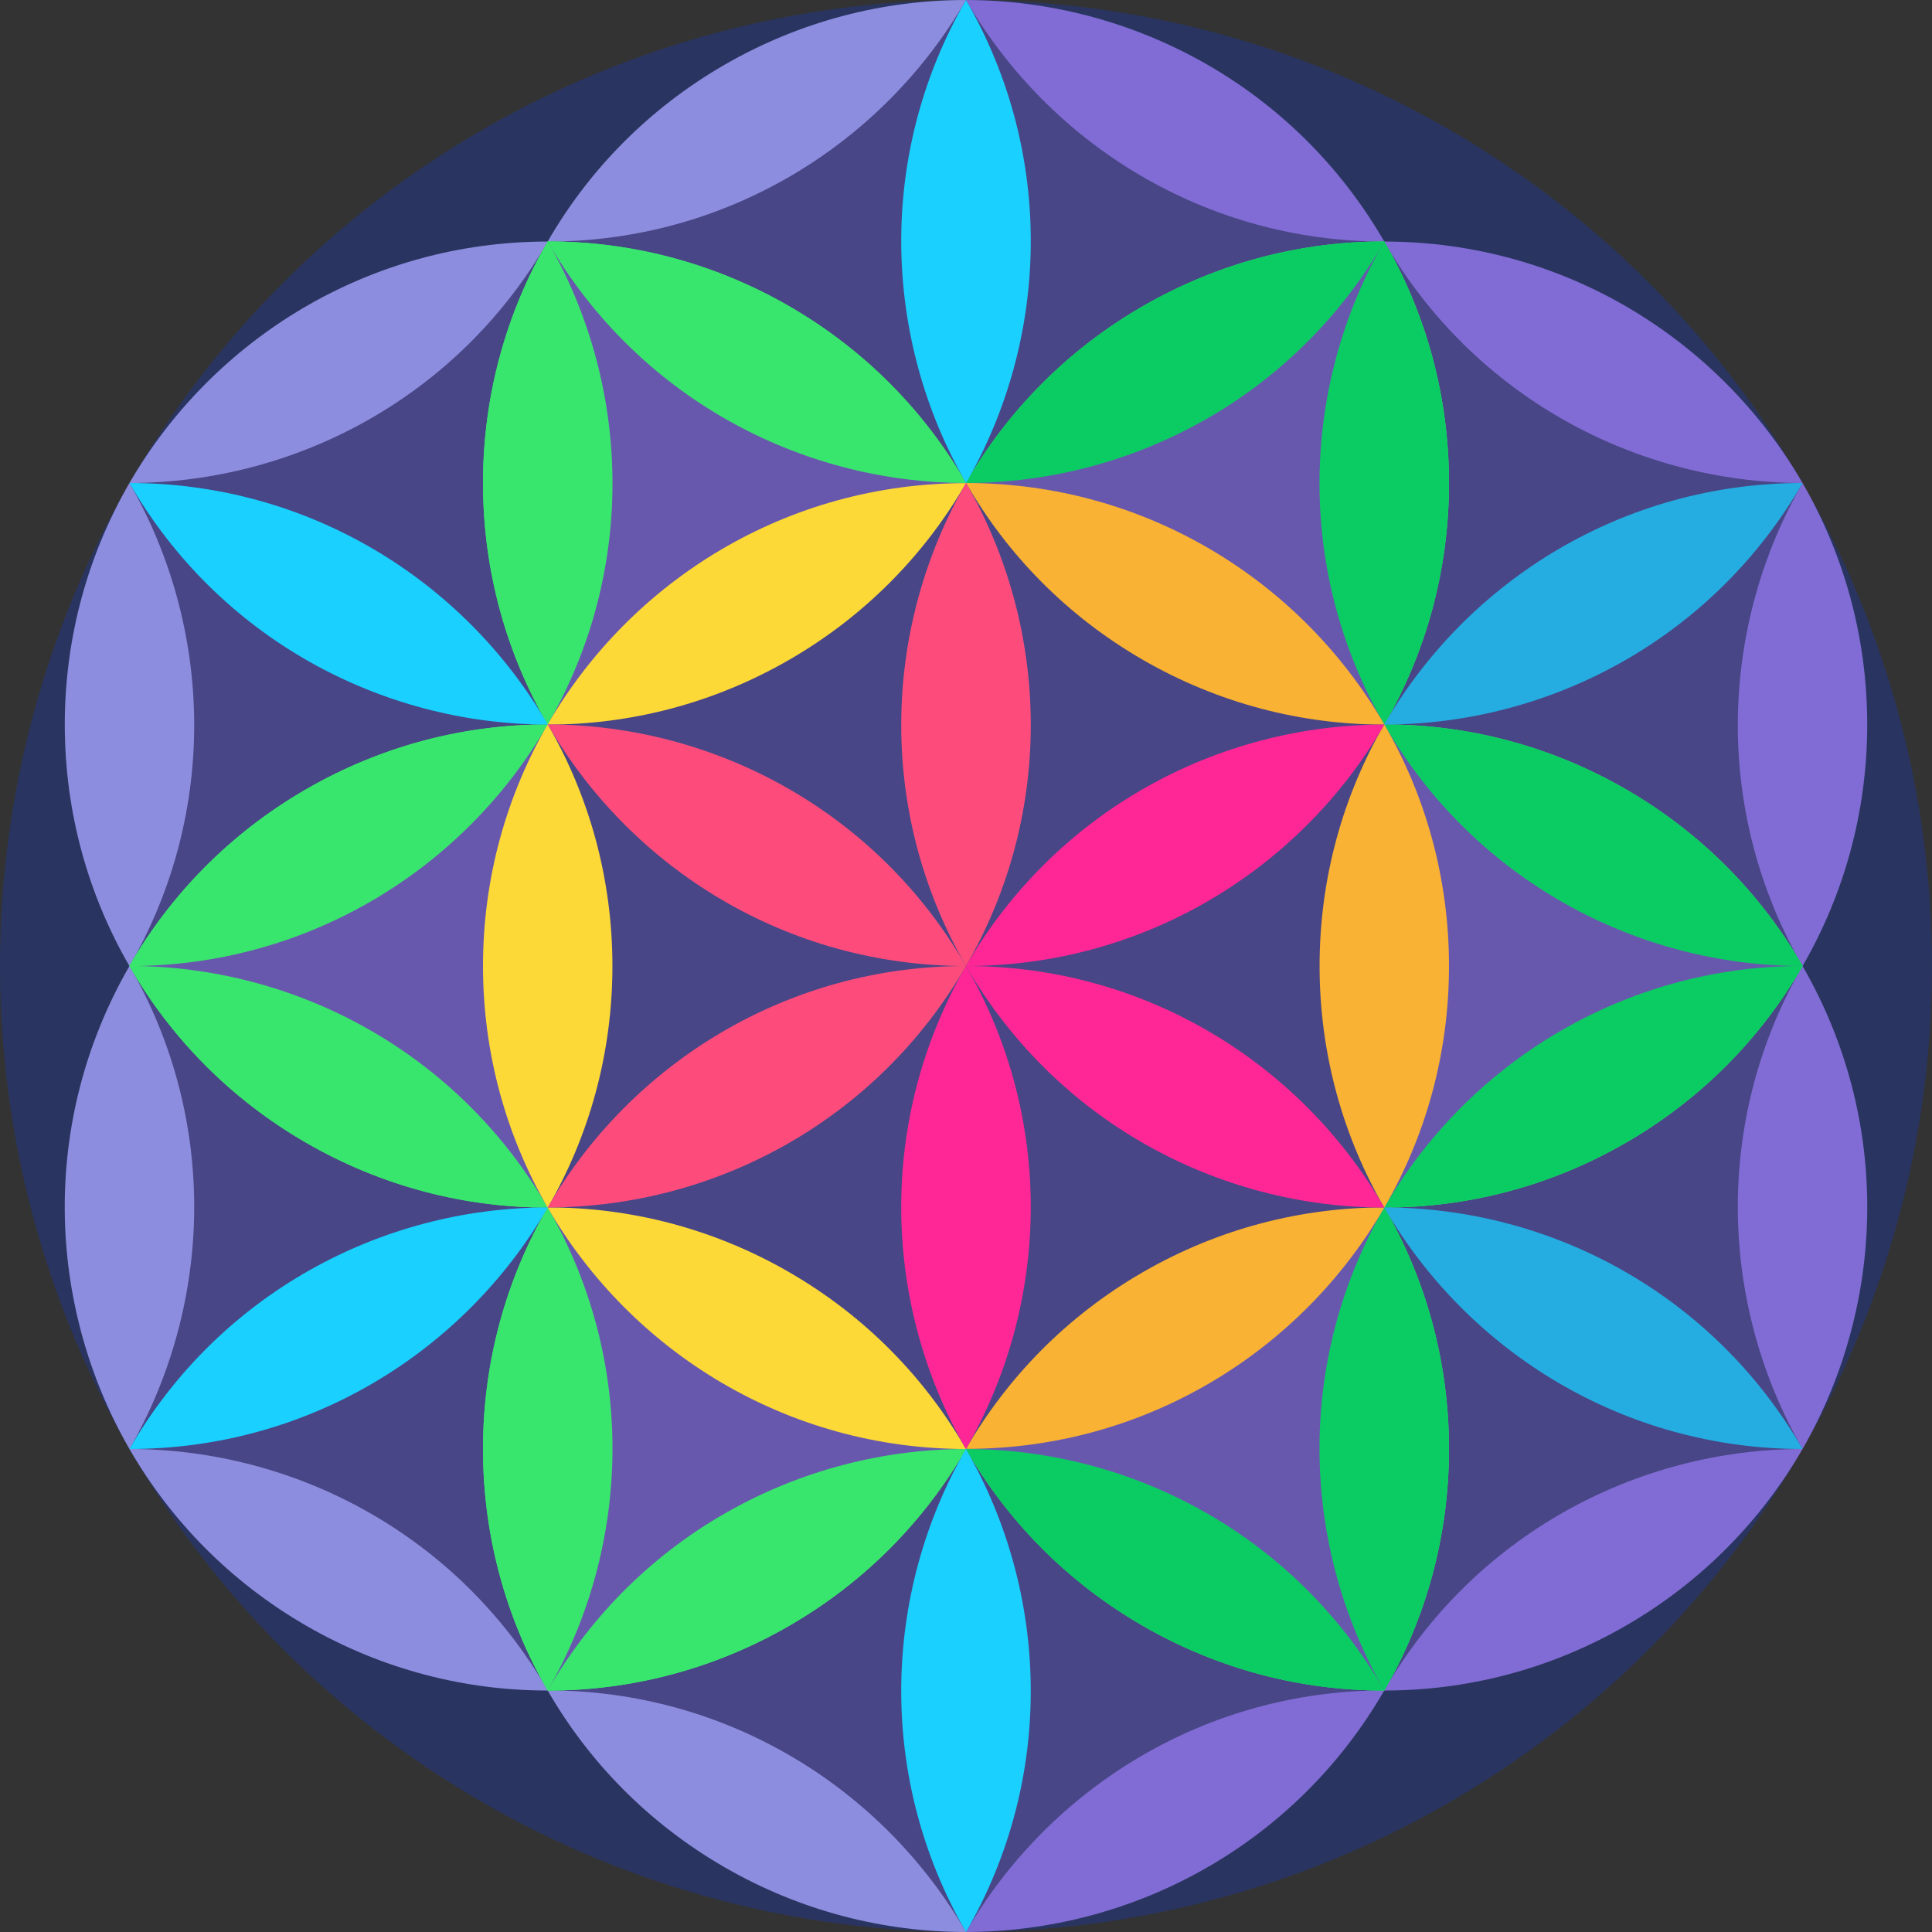 <svg id="Capa_1" enable-background="new 0 0 497 497" height="512" viewBox="0 0 497 497" width="512" xmlns="http://www.w3.org/2000/svg"><rect x="0" y="0" width="497" height="497" fill="#333333" stroke="none"/><g><circle cx="248.5" cy="248.5" fill="#293560" r="248.5"/><path d="m248.5.005-215.203 124.248.001 248.495 215.202 124.247 215.203-124.247.001-248.495z" fill="#484686"/><path d="m248.5.005c21.489 37.119 61.629 62.142 107.604 62.142-22.988-39.815-64.714-62.092-107.604-62.142z" fill="#806cd4"/><path d="m248.5.005c-21.107-.015-42.531 5.351-62.125 16.664-19.606 11.32-34.957 27.177-45.498 45.478 45.994 0 86.135-25.023 107.623-62.142z" fill="#8d8ddf"/><path d="m140.936 62.159 107.564 62.091c21.43 37.171 22.991 84.428 0 124.25-45.983 0-86.129-24.981-107.615-62.111z" fill="#9cf183"/><path d="m140.878 62.125.059.034c22.958 39.825 21.376 87.073-.051 124.23-10.578-18.279-16.635-39.501-16.635-62.139 0-22.632 6.054-43.849 16.627-62.125z" fill="#39e66d"/><path d="m203.021 78.771c-19.606-11.32-41.015-16.685-62.135-16.663 21.474 37.155 61.625 62.142 107.614 62.142-10.522-18.301-25.873-34.159-45.479-45.479z" fill="#39e66d"/><path d="m356.064 62.159-107.564 62.091c-21.43 37.171-22.991 84.428 0 124.25 45.983 0 86.129-24.981 107.615-62.111z" fill="#9cf183"/><path d="m356.123 62.125-.059.034c-22.958 39.825-21.376 87.073.051 124.23 10.578-18.279 16.635-39.501 16.635-62.139 0-22.632-6.054-43.849-16.627-62.125z" fill="#39e66d"/><path d="m356.123 62.125c-21.13-.039-42.539 5.326-62.145 16.646-19.606 11.319-34.957 27.177-45.498 45.478 46.009.001 86.16-24.987 107.643-62.124z" fill="#39e66d"/><path d="m248.5 496.995c21.489-37.119 61.629-62.142 107.604-62.142-22.988 39.815-64.714 62.092-107.604 62.142z" fill="#806cd4"/><path d="m248.5 496.995c-21.107.015-42.531-5.351-62.125-16.664-19.606-11.32-34.957-27.177-45.498-45.478 45.994 0 86.135 25.023 107.623 62.142z" fill="#8d8ddf"/><path d="m140.936 434.841 107.564-62.091c21.43-37.171 22.991-84.428 0-124.25-45.983 0-86.129 24.981-107.615 62.111z" fill="#9cf183"/><path d="m140.878 434.875.059-.034c22.958-39.825 21.376-87.073-.051-124.23-10.578 18.279-16.635 39.501-16.635 62.139 0 22.632 6.054 43.849 16.627 62.125z" fill="#39e66d"/><path d="m203.021 418.229c-19.606 11.32-41.015 16.685-62.135 16.663 21.474-37.155 61.625-62.142 107.614-62.142-10.522 18.301-25.873 34.159-45.479 45.479z" fill="#39e66d"/><path d="m356.064 434.841-107.564-62.091c-21.43-37.171-22.991-84.428 0-124.25 45.983 0 86.129 24.981 107.615 62.111z" fill="#9cf183"/><path d="m356.123 434.875-.059-.034c-22.958-39.825-21.376-87.073.051-124.23 10.578 18.279 16.635 39.501 16.635 62.139 0 22.632-6.054 43.849-16.627 62.125z" fill="#39e66d"/><path d="m356.123 434.875c-21.13.039-42.539-5.326-62.145-16.646-19.606-11.319-34.957-27.177-45.498-45.478 46.009-.001 86.16 24.987 107.643 62.124z" fill="#39e66d"/><path d="m33.297 124.253c42.89-.05 84.631-22.301 107.619-62.116-45.975 0-86.13 24.998-107.619 62.116z" fill="#8d8ddf"/><path d="m33.297 124.253c-10.566 18.272-16.631 39.509-16.631 62.134 0 22.639 6.058 43.862 16.636 62.142 22.998-39.833 21.397-87.107-.005-124.276z" fill="#8d8ddf"/><path d="m33.343 248.483 107.554-62.108c42.906.027 84.613 22.303 107.604 62.125-22.992 39.823-64.699 62.099-107.597 62.142z" fill="#9cf183"/><path d="m33.284 248.517.059-.034c45.969.03 86.095 25.025 107.561 62.159-21.119.021-42.527-5.344-62.132-16.663-19.6-11.316-34.947-27.168-45.488-45.462z" fill="#39e66d"/><path d="m78.772 203.022c-19.606 11.32-34.957 27.177-45.498 45.479 42.914-.02 84.629-22.297 107.623-62.125-21.111-.039-42.519 5.326-62.125 16.646z" fill="#39e66d"/><path d="m140.907 62.177-.01 124.199c21.476 37.145 61.621 62.125 107.604 62.125 22.992-39.823 21.43-87.081.018-124.253z" fill="#6858ad"/><path d="m140.907 62.109v.068c23.011 39.795 64.72 62.048 107.612 62.071-10.542-18.3-25.892-34.157-45.497-45.476-19.6-11.316-41.002-16.681-62.115-16.663z" fill="#39e66d"/><path d="m140.907 62.109c-10.599 18.279-16.657 39.503-16.657 62.142s6.058 43.862 16.636 62.142c23.005-39.845 21.441-87.11.021-124.284z" fill="#39e66d"/><path d="m463.703 372.748c-21.401-37.169-23.003-84.443-.015-124.259 22.988 39.816 21.417 87.09.015 124.259z" fill="#806cd4"/><path d="m463.703 372.748c-10.541 18.286-25.9 34.157-45.494 45.47-19.606 11.319-41.014 16.685-62.134 16.663 22.997-39.832 64.738-62.083 107.628-62.133z" fill="#806cd4"/><path d="m356.094 434.824.01-124.199c-21.476-37.145-61.621-62.125-107.603-62.125-22.992 39.823-21.43 87.081-.018 124.253z" fill="#6858ad"/><path d="m356.094 434.892v-.068c-23.011-39.795-64.72-62.048-107.612-62.071 10.542 18.3 25.892 34.157 45.497 45.476 19.6 11.316 41.002 16.681 62.115 16.663z" fill="#0bcc63"/><path d="m372.75 372.751c0 22.639-6.058 43.862-16.637 62.142-21.44-37.174-23.004-84.439-.01-124.267 10.59 18.263 16.647 39.485 16.647 62.125z" fill="#0bcc63"/><path d="m463.658 248.517-107.554 62.108c-42.906-.027-84.613-22.303-107.604-62.125 22.992-39.823 64.699-62.099 107.597-62.142z" fill="#9cf183"/><path d="m463.717 248.483-.059.034c-45.969-.03-86.095-25.025-107.561-62.159 21.119-.021 42.527 5.344 62.132 16.663 19.6 11.317 34.947 27.169 45.488 45.462z" fill="#39e66d"/><path d="m463.717 248.483c-10.531 18.319-25.882 34.176-45.488 45.496s-41.014 16.685-62.135 16.663c23.005-39.844 64.72-62.122 107.623-62.159z" fill="#39e66d"/><path d="m33.298 372.748c21.401-37.169 23.003-84.443.015-124.259-22.987 39.816-21.416 87.09-.015 124.259z" fill="#8d8ddf"/><path d="m33.298 372.748c10.541 18.286 25.9 34.157 45.494 45.47 19.606 11.319 41.014 16.685 62.134 16.663-22.997-39.832-64.738-62.083-107.628-62.133z" fill="#8d8ddf"/><path d="m140.907 434.824-.01-124.199c21.476-37.145 61.621-62.125 107.604-62.125 22.992 39.823 21.43 87.081.018 124.253z" fill="#6858ad"/><path d="m140.907 434.892v-.068c23.011-39.795 64.72-62.048 107.612-62.071-10.542 18.3-25.892 34.157-45.497 45.476-19.6 11.316-41.001 16.681-62.115 16.663z" fill="#39e66d"/><path d="m124.251 372.751c0 22.639 6.058 43.862 16.637 62.142 21.44-37.174 23.004-84.439.01-124.267-10.589 18.263-16.647 39.485-16.647 62.125z" fill="#39e66d"/><path d="m33.343 248.517 107.554 62.108c42.906-.027 84.613-22.303 107.604-62.125-22.992-39.823-64.699-62.099-107.597-62.142z" fill="#6858ad"/><path d="m33.284 248.483.059.034c45.969-.03 86.095-25.025 107.561-62.159-21.119-.021-42.527 5.344-62.132 16.663-19.6 11.317-34.947 27.169-45.488 45.462z" fill="#39e66d"/><path d="m33.284 248.483c10.531 18.319 25.882 34.176 45.488 45.496s41.015 16.685 62.135 16.663c-23.004-39.844-64.719-62.122-107.623-62.159z" fill="#39e66d"/><path d="m463.704 124.253c-42.89-.05-84.631-22.301-107.619-62.116 45.975 0 86.131 24.998 107.619 62.116z" fill="#806cd4"/><path d="m463.704 124.253c10.566 18.272 16.631 39.509 16.631 62.134 0 22.639-6.058 43.862-16.636 62.142-22.998-39.833-21.396-87.107.005-124.276z" fill="#806cd4"/><path d="m463.659 248.483-107.554-62.108c-42.906.027-84.613 22.303-107.604 62.125 22.992 39.823 64.699 62.099 107.597 62.142z" fill="#6858ad"/><path d="m463.717 248.517-.059-.034c-45.969.03-86.095 25.025-107.561 62.159 21.119.021 42.527-5.344 62.132-16.663 19.6-11.316 34.947-27.168 45.488-45.462z" fill="#0bcc63"/><path d="m418.23 203.022c19.606 11.32 34.957 27.177 45.498 45.479-42.914-.02-84.629-22.297-107.623-62.125 21.11-.039 42.519 5.326 62.125 16.646z" fill="#0bcc63"/><path d="m356.095 62.177.01 124.199c-21.476 37.145-61.621 62.125-107.604 62.125-22.992-39.823-21.43-87.081-.018-124.253z" fill="#6858ad"/><path d="m356.094 62.109v.068c-23.011 39.795-64.72 62.048-107.612 62.071 10.542-18.3 25.892-34.157 45.497-45.476 19.601-11.316 41.002-16.681 62.115-16.663z" fill="#0bcc63"/><path d="m356.094 62.109c10.599 18.279 16.657 39.503 16.657 62.142s-6.058 43.862-16.636 62.142c-23.005-39.845-21.44-87.11-.021-124.284z" fill="#0bcc63"/><path d="m248.5 124.285-107.573 62.107v124.216l107.573 62.107 107.573-62.107v-124.216z" fill="#484686"/><path d="m293.979 169.729c19.594 11.312 40.988 16.678 62.095 16.664.01-.017.021-.034.03-.051-21.485-37.114-61.617-62.085-107.585-62.092 10.522 18.322 25.866 34.166 45.46 45.479z" fill="#f9b233"/><path d="m157.543 248.5c0-22.625-6.05-43.835-16.616-62.108-.02 0-.04-.001-.06-.001-10.567 18.273-16.617 39.484-16.617 62.109s6.05 43.836 16.617 62.109c.02 0 .04-.001.06-.001 10.566-18.273 16.616-39.483 16.616-62.108z" fill="#fdd937"/><path d="m339.457 248.5c0 22.625 6.05 43.835 16.616 62.108.02 0 .04.001.06.001 10.567-18.272 16.617-39.483 16.617-62.109s-6.05-43.836-16.617-62.109c-.02 0-.04.001-.06.001-10.566 18.273-16.616 39.483-16.616 62.108z" fill="#f9b233"/><path d="m203.021 327.271c-19.594-11.312-40.988-16.678-62.095-16.664-.01.017-.021.034-.03.051 21.485 37.114 61.617 62.085 107.585 62.092-10.522-18.322-25.866-34.166-45.46-45.479z" fill="#fdd937"/><path d="m203.021 169.729c19.594-11.312 34.938-27.157 45.479-45.444-45.987-.028-86.118 24.943-107.604 62.057.01.017.021.034.03.051 21.108.014 42.502-5.352 62.095-16.664z" fill="#fdd937"/><path d="m293.979 327.271c-19.594 11.312-34.938 27.157-45.479 45.444 45.987.028 86.118-24.943 107.604-62.057-.01-.017-.021-.034-.03-.051-21.108-.014-42.502 5.352-62.095 16.664z" fill="#f9b233"/><path d="m356.133 310.609c-.01.017-.02.033-.029.05 21.488 37.119 61.628 62.092 107.603 62.092-22.987-39.817-64.684-62.092-107.574-62.142z" fill="#25ade1"/><path d="m356.073 310.608c.01.017.021.034.03.051.01-.017.02-.033.029-.05-.019 0-.038-.001-.059-.001z" fill="#fffdcb"/><path d="m248.481 372.75c-21.411 37.171-22.972 84.428.019 124.25 22.991-39.822 21.43-87.079-.019-124.25z" fill="#1ad0ff"/><path d="m33.293 124.25c22.988 39.816 64.684 62.091 107.574 62.141.01-.017.02-.033.029-.05-21.488-37.118-61.628-62.091-107.603-62.091z" fill="#1ad0ff"/><path d="m140.896 186.342c-.01.017-.02.033-.029.05.02 0 .04.001.06.001-.01-.018-.021-.034-.031-.051z" fill="#fffdcb"/><path d="m33.293 372.75c45.975 0 86.115-24.973 107.603-62.092-.01-.017-.02-.033-.029-.05-42.89.051-84.587 22.326-107.574 62.142z" fill="#1ad0ff"/><path d="m140.867 310.609c.01.017.02.033.029.05.01-.017.021-.034.03-.051-.02 0-.039.001-.059.001z" fill="#fffdcb"/><path d="m463.707 124.25c-45.975 0-86.115 24.973-107.603 62.092.01.017.02.033.029.05 42.89-.051 84.587-22.326 107.574-62.142z" fill="#25ade1"/><path d="m356.133 186.391c-.01-.017-.02-.033-.029-.05-.01.017-.021.034-.03.051.02 0 .039-.001.059-.001z" fill="#fffdcb"/><path d="m248.519 124.25c21.411-37.171 22.972-84.428-.019-124.25-22.991 39.822-21.43 87.079.019 124.25z" fill="#1ad0ff"/><path d="m248.48 372.75c21.45-37.171 23.011-84.428.02-124.25-22.991 39.822-21.43 87.078-.02 124.25z" fill="#ff2796"/><path d="m248.52 124.25c-21.45 37.171-23.011 84.428-.02 124.25 22.991-39.822 21.43-87.078.02-124.25z" fill="#fd4c7c"/><path d="m248.5 248.5c22.991 39.822 64.697 62.098 107.594 62.142-21.467-37.162-61.612-62.142-107.594-62.142z" fill="#ff2796"/><path d="m140.906 186.358c21.467 37.162 61.612 62.142 107.594 62.142-22.991-39.822-64.697-62.098-107.594-62.142z" fill="#fd4c7c"/><path d="m356.113 186.392c-42.916.009-84.622 22.286-107.613 62.108 45.982 0 86.127-24.98 107.613-62.108z" fill="#ff2796"/><path d="m140.887 310.608c42.916-.009 84.622-22.286 107.613-62.108-45.982 0-86.127 24.98-107.613 62.108z" fill="#fd4c7c"/></g></svg>